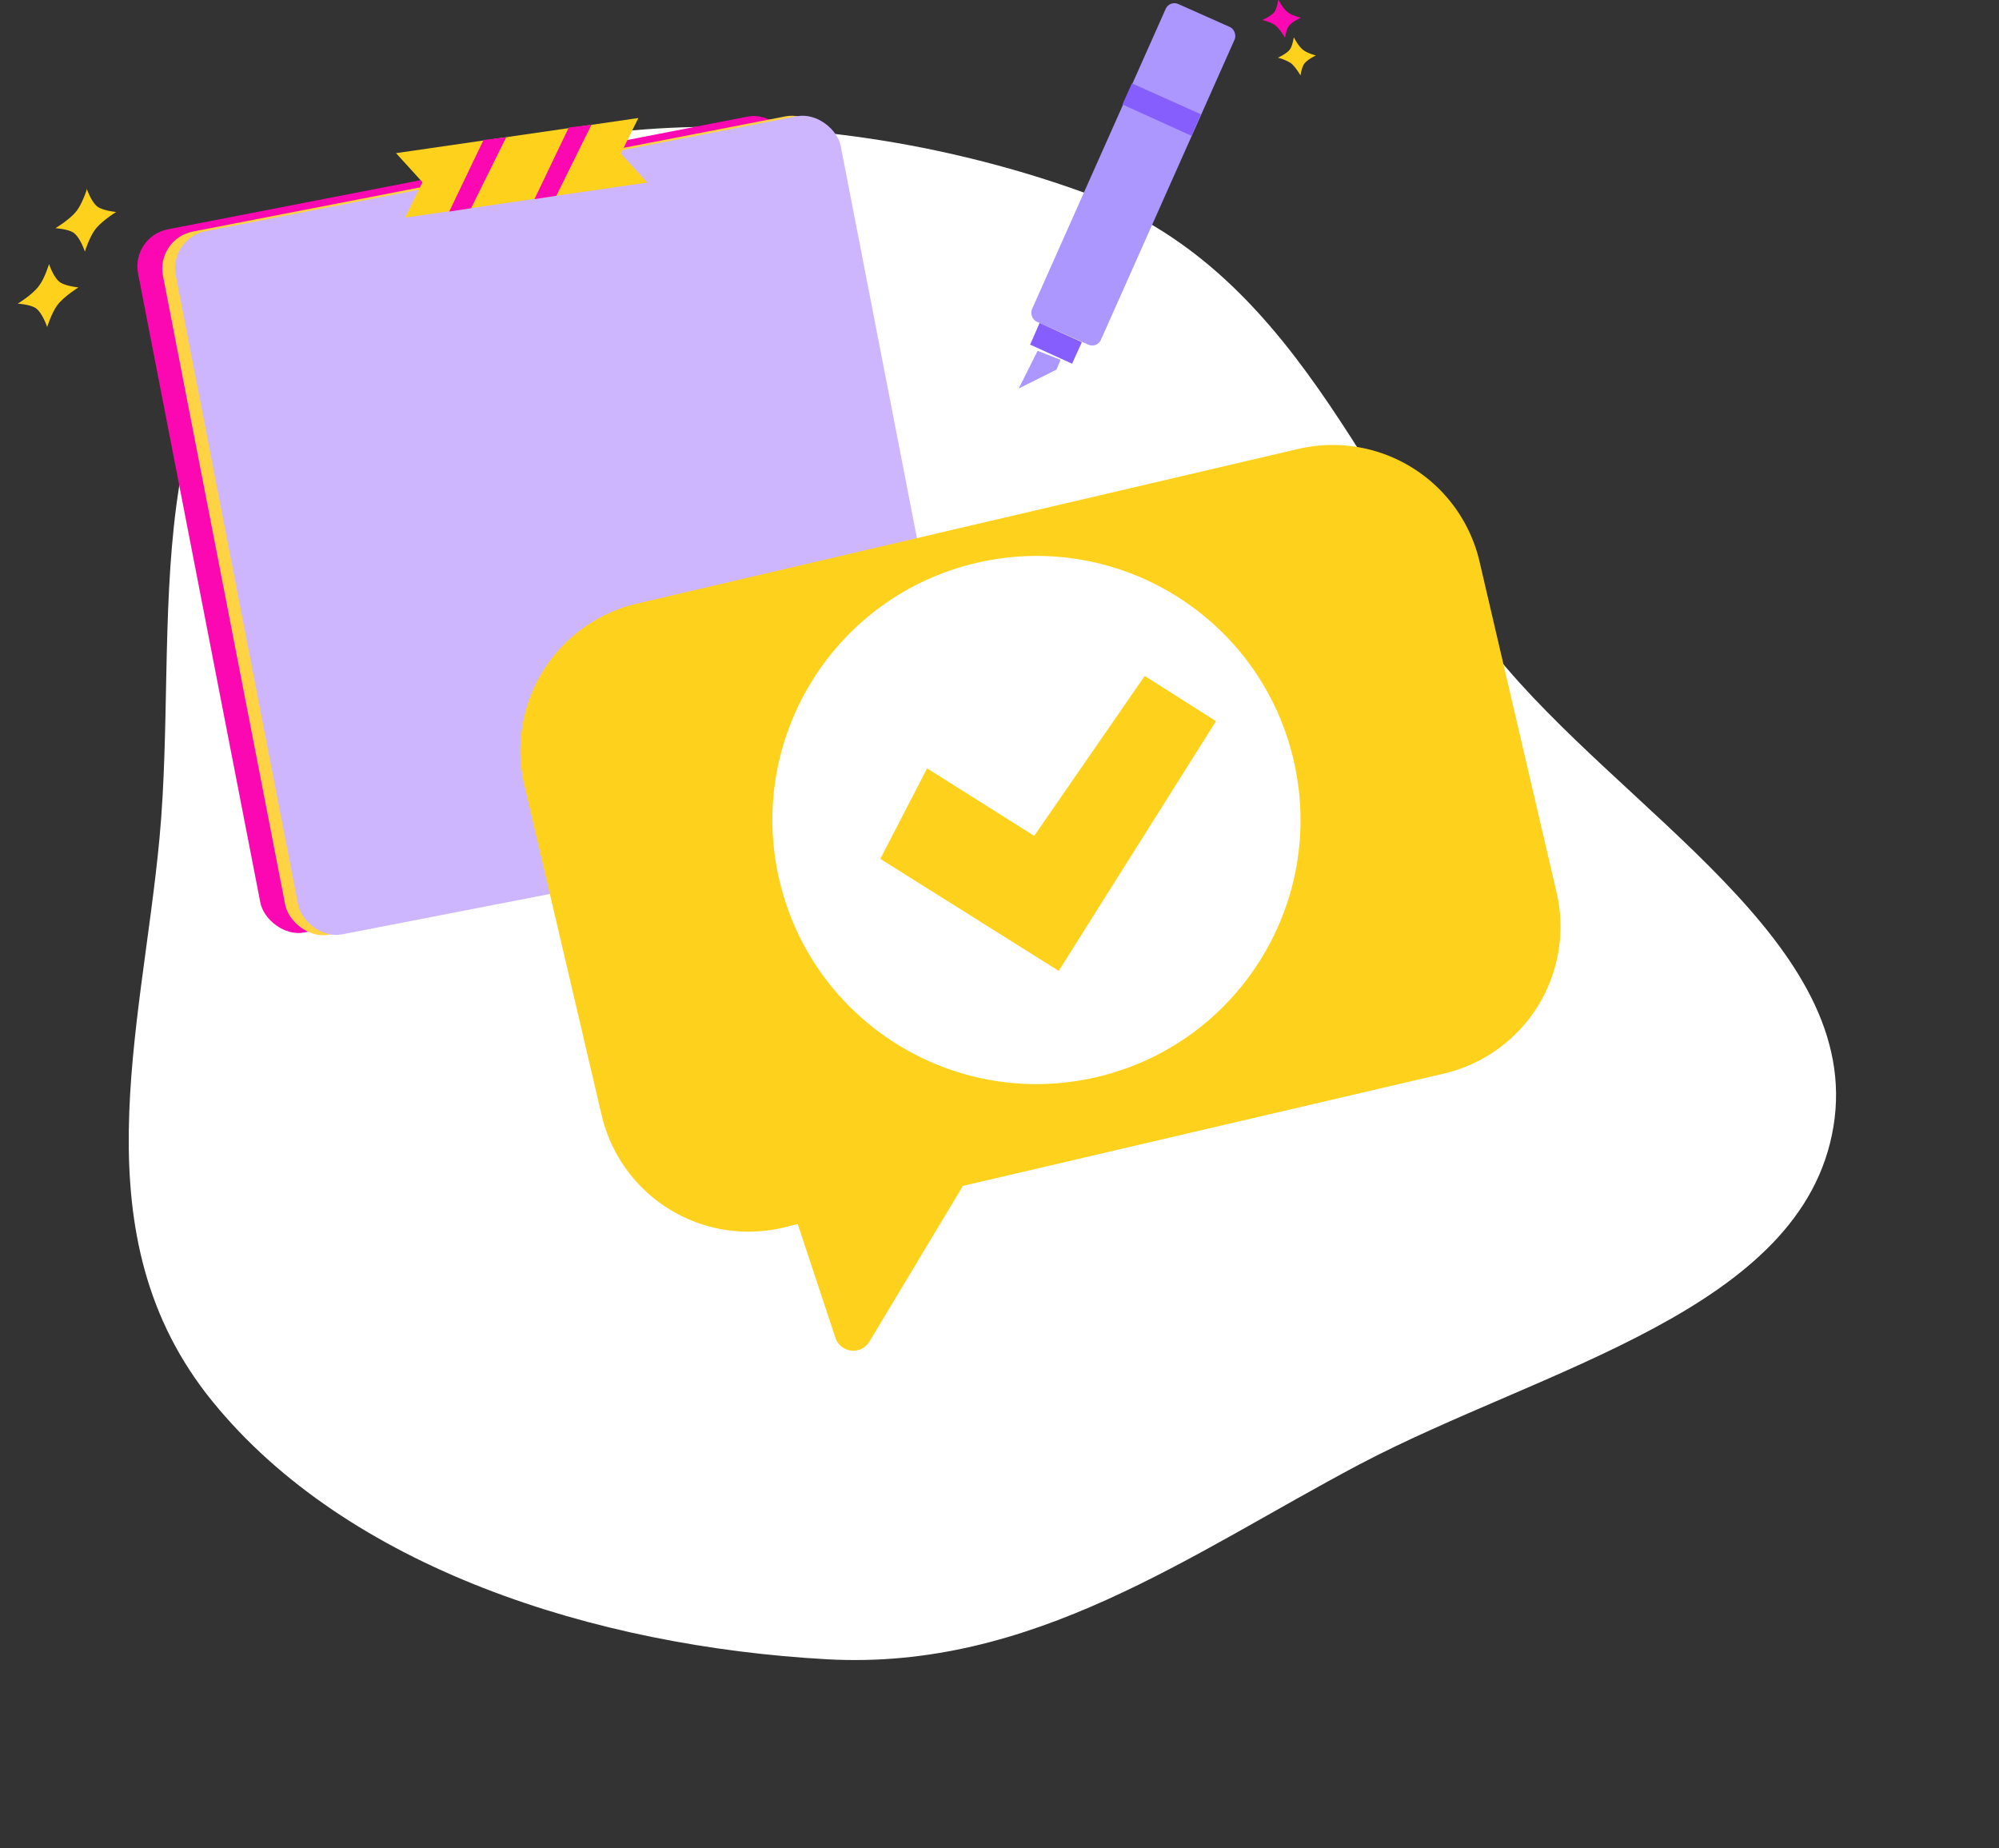 <svg xmlns="http://www.w3.org/2000/svg" width="53" height="49" fill="none"><rect width="100%" height="100%" fill="#333333" stroke="none"/><path fill="#FED21C" d="M2.3 5s.12.37.3.49c.16.1.48.13.48.13s-.39.24-.56.47c-.15.2-.27.58-.27.58s-.12-.37-.3-.5c-.15-.1-.48-.12-.48-.12s.4-.24.57-.47c.15-.2.27-.58.27-.58m32-4s.12.24.25.33c.12.09.33.14.33.14s-.22.1-.31.22c-.07.1-.1.31-.1.31s-.13-.23-.26-.33a1.2 1.2 0 0 0-.34-.14s.23-.1.32-.22c.07-.1.1-.31.1-.31"/><path fill="#FC08B2" d="M33.9 0s.12.24.25.33c.12.09.34.14.34.14s-.23.1-.32.22c-.07.1-.1.31-.1.31s-.13-.23-.26-.33c-.12-.09-.34-.14-.34-.14s.23-.1.32-.21c.07-.11.1-.32.1-.32"/><path fill="#FED21C" d="M1.3 7s.12.37.3.49c.16.1.48.13.48.13s-.39.24-.56.47c-.15.2-.27.58-.27.58s-.12-.37-.3-.5c-.15-.1-.48-.12-.48-.12s.4-.24.57-.48c.15-.2.26-.57.26-.57"/><path fill="#fff" fill-rule="evenodd" d="M28.64 5.07c5.75 2.05 7.44 7.85 10.98 12.25 3.38 4.2 9.8 7.68 8.99 12.55-.8 4.87-7.72 6.4-12.56 8.95-4.5 2.38-8.67 5.47-14.12 5.17-6.16-.34-12.71-2.42-16.3-6.84-3.56-4.38-1.88-9.8-1.4-14.94.53-5.7-.78-12.42 4.3-15.99 5.26-3.69 13.51-3.51 20.11-1.15" clip-rule="evenodd"/><rect width="2" height="9.22" x="31.01" fill="#AB97FF" rx=".25" transform="rotate(24 31 0)"/><path fill="#855EFD" d="M27.32 9.12a.01.01 0 0 0 0 .02l1.1.5a.01.01 0 0 0 .01-.01l.25-.55a.01.01 0 0 0 0-.01l-1.1-.5a.01.01 0 0 0-.02 0z"/><path fill="#AB97FF" d="m27.51 9.3.61.24-.11.26-1 .5z"/><path fill="#855EFD" d="m30.01 2.21 1.83.82-.25.57-1.83-.83z"/><rect width="17.66" height="18.99" x="3.47" y="6.27" fill="#FC08B2" rx="1" transform="rotate(-11 3.47 6.27)"/><rect width="18.01" height="18.99" x="4.13" y="6.33" fill="#FFD344" rx="1" transform="rotate(-11 4.13 6.33)"/><rect width="17.96" height="18.99" x="4.47" y="6.32" fill="#CEB6FF" rx="1" transform="rotate(-11 4.47 6.32)"/><path fill="#FED21C" fill-rule="evenodd" d="m10.5 4.06 6.42-.93.25 1.71-.25-1.7-.46.93.7.77-6.42.93.46-.94z" clip-rule="evenodd"/><path fill="#FC08B2" d="m12.82 3.71.6-.07-.93 1.88-.58.09zm2.26-.33.6-.07-.93 1.88-.58.09z"/><path fill="#FED21C" fill-rule="evenodd" d="M16.9 16a4 4 0 0 0-3 4.8l2.05 8.76a4 4 0 0 0 4.8 2.99l.4-.1 1 3.02a.5.5 0 0 0 .9.1l2.48-4.13 12.76-2.98a4 4 0 0 0 2.98-4.8l-2.04-8.76a4 4 0 0 0-4.8-3z" clip-rule="evenodd"/><circle cx="27.48" cy="21.74" r="7" fill="#fff" transform="rotate(-13 27.48 21.74)"/><path fill="#FED21C" d="m27.42 22.16-2.84-1.79-1.24 2.4 4.73 2.97 4.17-6.62-1.89-1.2z"/></svg>
